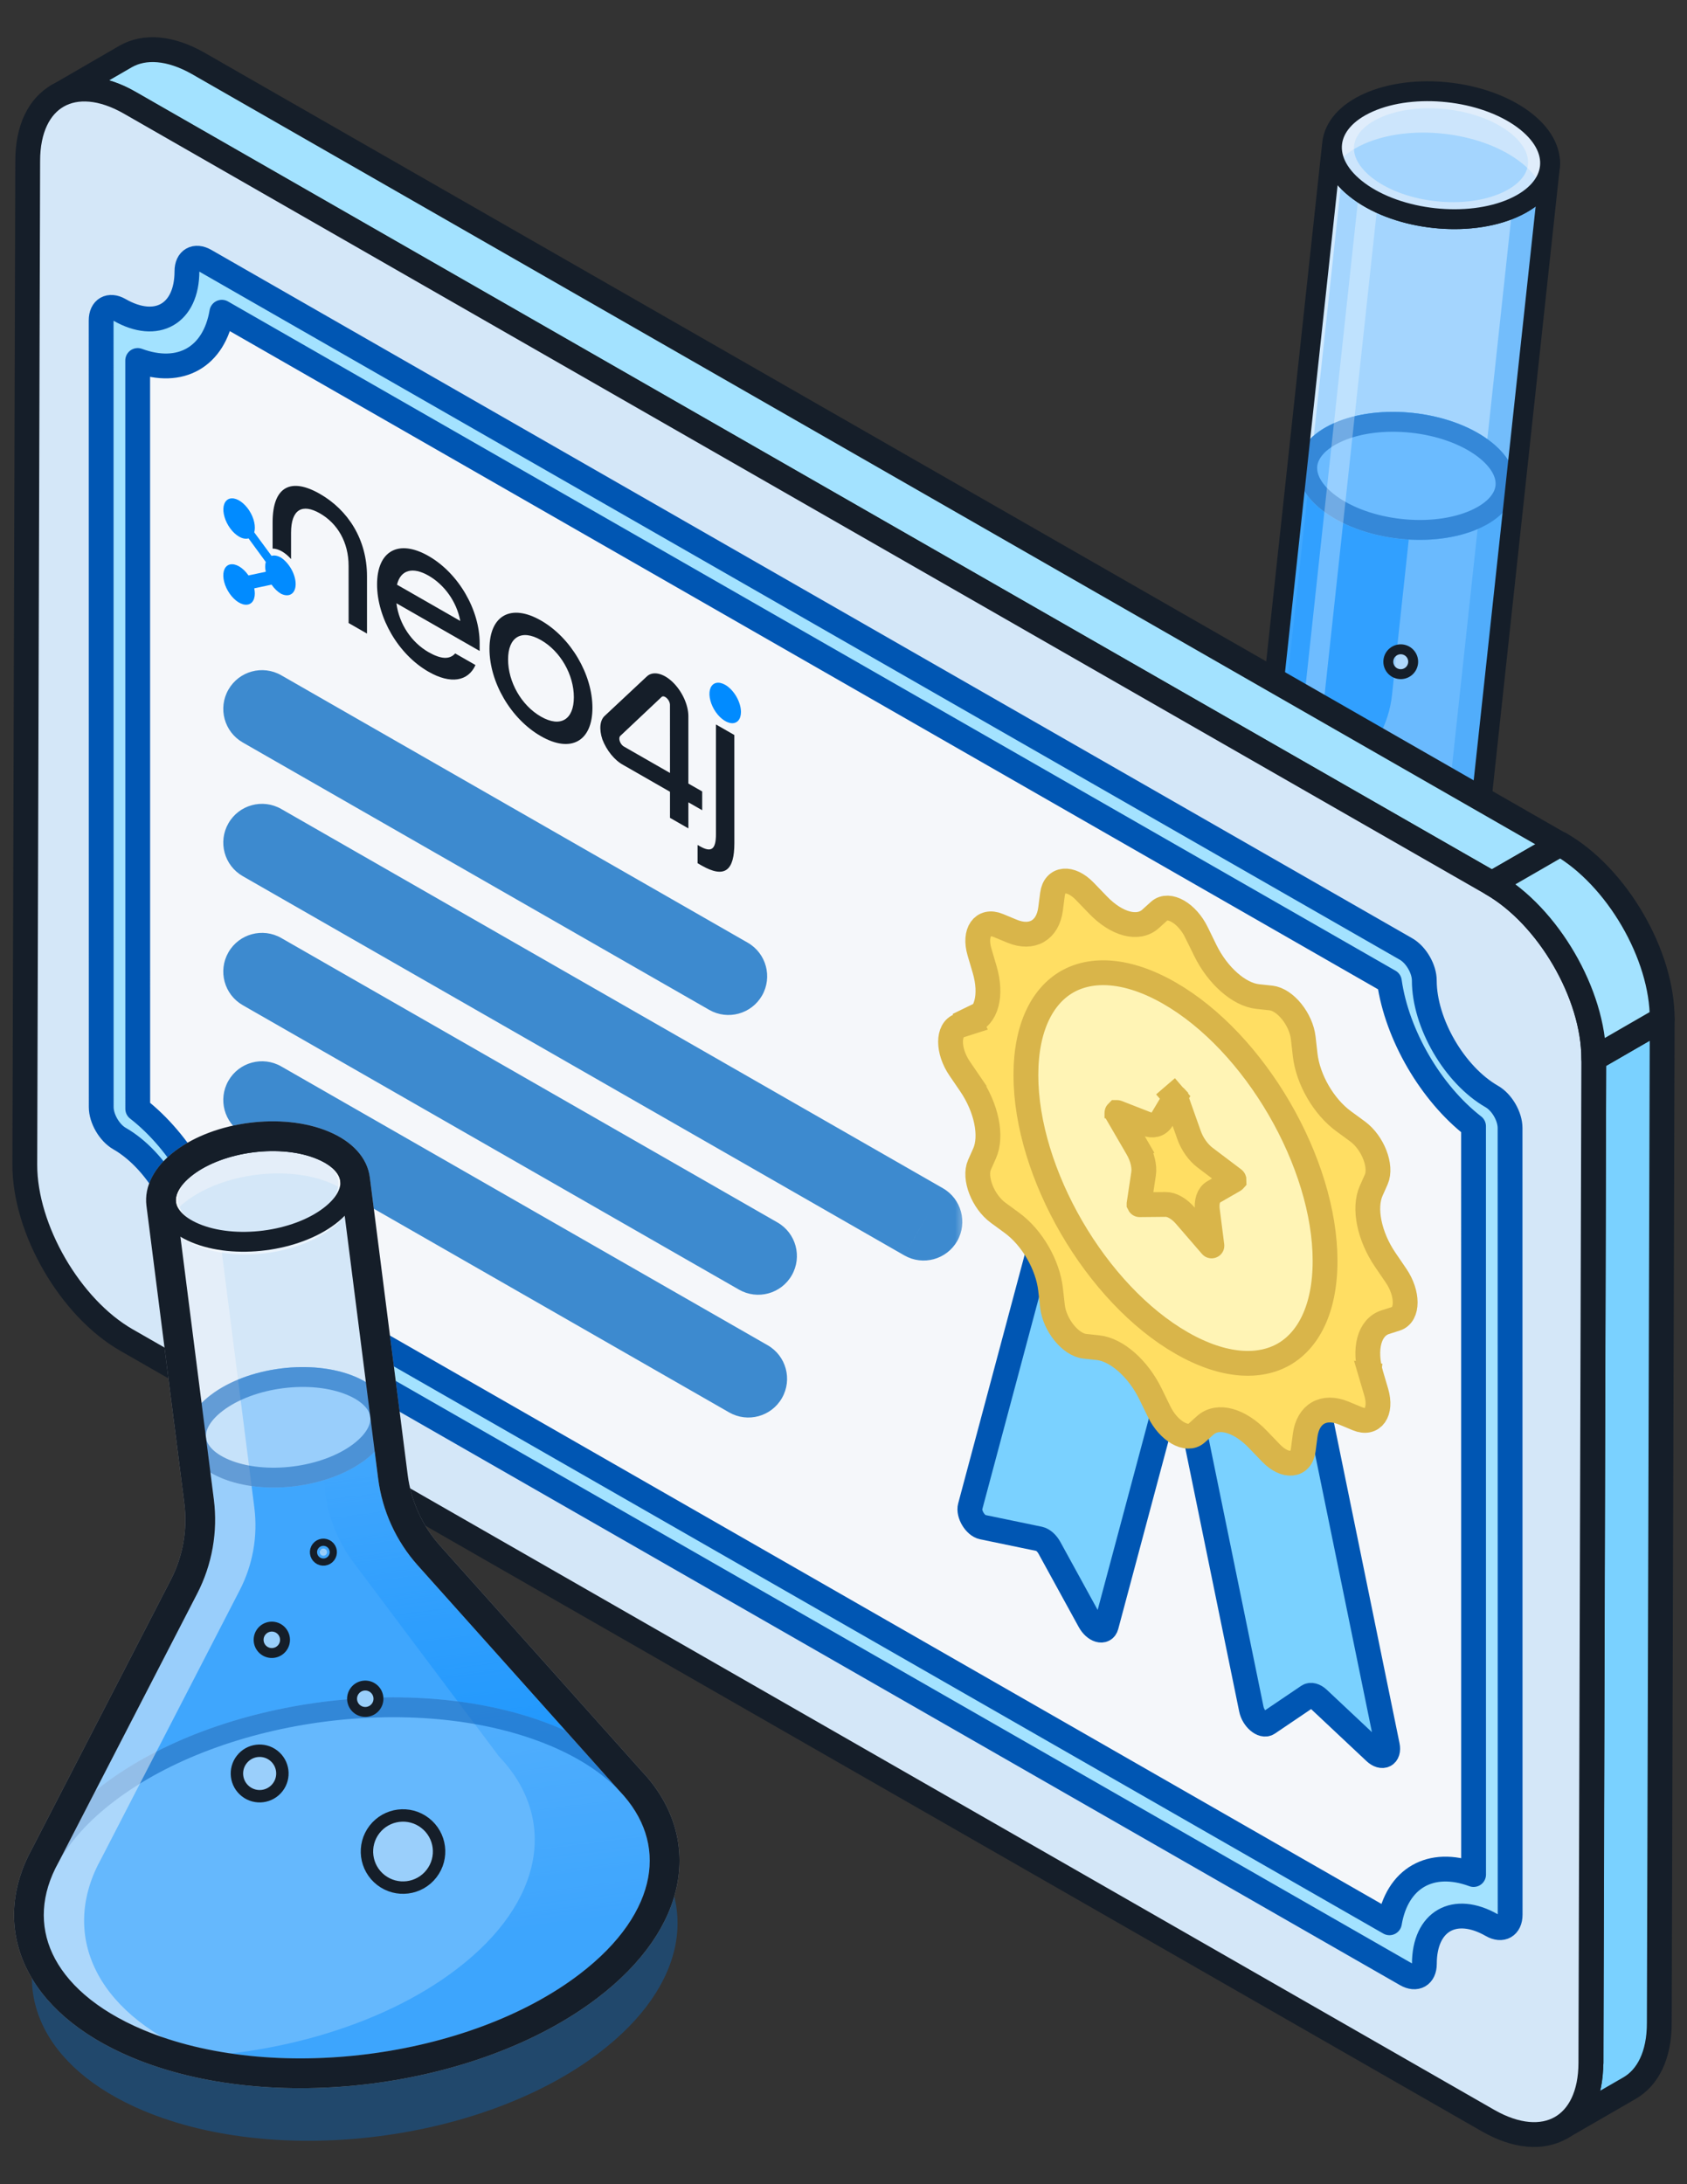 <svg width="68" height="88" viewBox="0 0 68 88" fill="none" xmlns="http://www.w3.org/2000/svg">
    <rect x="0" y="0" width="68" height="88" fill="#333333" stroke="none"/>
    <g clip-path="url(#clip0_649_9278)">
        <circle opacity="0.35" cx="2.824" cy="2.824" r="2.824"
            transform="matrix(0.807 0.59 -0.915 0.404 54.813 36.544)" fill="#006FD6" />
        <path
            d="M61.381 4.797C59.774 3.622 56.995 3.322 55.175 4.127C54.263 4.529 53.764 5.133 53.695 5.782L50.818 32.423C50.556 34.847 52.309 37.024 54.733 37.286C57.157 37.548 59.334 35.795 59.596 33.371L62.473 6.73C62.544 6.081 62.186 5.385 61.381 4.797Z"
            fill="#A4D5FE" />
        <path
            d="M54.226 5.838L54.226 5.84L51.349 32.48C51.119 34.611 52.659 36.525 54.79 36.755L54.733 37.286C52.309 37.024 50.556 34.847 50.818 32.423L53.695 5.782C53.764 5.133 54.263 4.529 55.175 4.127C56.085 3.724 57.235 3.598 58.358 3.72L58.301 4.25C57.246 4.137 56.195 4.26 55.39 4.615C54.581 4.972 54.268 5.446 54.226 5.838Z"
            fill="url(#paint0_linear_649_9278)" fill-opacity="0.5" />
        <path
            d="M53.392 20.629C54.999 21.803 57.778 22.103 59.599 21.299C60.468 20.915 60.962 20.348 61.066 19.733L59.596 33.371C59.334 35.795 57.157 37.548 54.733 37.286C52.309 37.024 50.556 34.847 50.818 32.423L52.2 19.627L52.296 18.741C52.246 19.377 52.606 20.054 53.392 20.629Z"
            fill="#018BFF" fill-opacity="0.7" />
        <path fill-rule="evenodd" clip-rule="evenodd"
            d="M50.879 31.855L50.818 32.423C50.556 34.847 52.309 37.024 54.733 37.286C57.157 37.548 59.334 35.795 59.596 33.371L61.066 19.733C60.962 20.349 60.468 20.915 59.599 21.299C58.788 21.657 57.787 21.797 56.785 21.737L56.11 27.996C55.848 30.42 53.671 32.172 51.247 31.911C51.123 31.897 51 31.879 50.879 31.855Z"
            fill="#A4D5FE" fill-opacity="0.5" />
        <path fill-rule="evenodd" clip-rule="evenodd"
            d="M51.333 35.016C51.954 35.492 52.71 35.81 53.545 35.9C55.969 36.162 58.146 34.409 58.408 31.985L61.285 5.344C61.309 5.126 61.284 4.901 61.21 4.678C61.268 4.717 61.325 4.756 61.381 4.797C62.186 5.385 62.544 6.081 62.473 6.73L59.595 33.371C59.334 35.795 57.157 37.548 54.733 37.286C53.241 37.125 52.004 36.238 51.333 35.016Z"
            fill="#2B99F7" fill-opacity="0.4" />
        <path
            d="M59.599 21.299C57.778 22.103 54.999 21.803 53.392 20.629C51.785 19.454 51.959 17.85 53.779 17.046C55.6 16.241 58.379 16.541 59.986 17.716C61.593 18.89 61.42 20.495 59.599 21.299Z"
            fill="#018BFF" fill-opacity="0.7" />
        <path
            d="M59.599 21.299C57.778 22.103 54.999 21.803 53.392 20.629C51.785 19.454 51.959 17.85 53.779 17.046C55.6 16.241 58.379 16.541 59.986 17.716C61.593 18.89 61.42 20.495 59.599 21.299Z"
            fill="#6BBBFF" />
        <path
            d="M59.437 20.933C58.606 21.3 57.53 21.424 56.458 21.308C55.387 21.192 54.362 20.842 53.628 20.306C52.893 19.768 52.649 19.198 52.698 18.741C52.747 18.285 53.108 17.78 53.941 17.412C54.772 17.044 55.848 16.921 56.92 17.037C57.992 17.152 59.016 17.503 59.75 18.039C60.485 18.577 60.729 19.147 60.68 19.603C60.631 20.06 60.271 20.565 59.437 20.933Z"
            stroke="#0056B3" stroke-opacity="0.5" stroke-width="0.8" />
        <path
            d="M53.974 29.303C53.844 29.408 53.655 29.387 53.551 29.258C53.447 29.128 53.467 28.939 53.596 28.835C53.726 28.731 53.915 28.751 54.019 28.881C54.124 29.01 54.103 29.199 53.974 29.303Z"
            fill="#F5F7FA" fill-opacity="0.5" stroke="#151E29" stroke-width="0.8" />
        <path
            d="M56.775 27.051C56.56 27.224 56.245 27.19 56.071 26.975C55.898 26.759 55.932 26.444 56.147 26.271C56.363 26.097 56.678 26.131 56.852 26.347C57.025 26.562 56.991 26.877 56.775 27.051Z"
            fill="#F5F7FA" fill-opacity="0.5" stroke="#151E29" stroke-width="0.4" />
        <path
            d="M57.101 32.327C56.77 32.593 56.287 32.54 56.02 32.21C55.755 31.88 55.807 31.396 56.137 31.13C56.468 30.864 56.951 30.916 57.217 31.247C57.483 31.577 57.431 32.061 57.101 32.327Z"
            fill="#F5F7FA" fill-opacity="0.5" stroke="#151E29" stroke-width="0.3" />
        <path d="M55.217 7.366L52.562 31.952C52.433 33.146 52.823 34.277 53.551 35.119"
            stroke="white" stroke-opacity="0.3" stroke-width="0.8" stroke-linecap="round"
            stroke-linejoin="round" />
        <path
            d="M62.476 6.442C62.485 6.543 62.483 6.643 62.471 6.741M62.471 6.741C62.396 7.384 61.898 7.981 60.994 8.38C59.173 9.184 56.395 8.884 54.788 7.71C54.018 7.147 53.657 6.486 53.689 5.861L53.643 6.267L53.614 6.54L53.449 8.067L50.818 32.423C50.556 34.847 52.309 37.024 54.733 37.286C57.157 37.548 59.334 35.795 59.596 33.371L62.368 7.699L62.4 7.41L62.471 6.741Z"
            stroke="#151E29" stroke-width="0.8" />
        <ellipse cx="3.604" cy="3.604" rx="3.604" ry="3.604"
            transform="matrix(0.807 0.59 -0.915 0.404 58.471 2.67)" fill="#A4D5FE" />
        <path
            d="M60.671 8.144C59.053 8.859 56.582 8.592 55.154 7.548C53.725 6.504 53.879 5.078 55.498 4.363C57.116 3.648 59.587 3.915 61.015 4.959C62.444 6.003 62.29 7.429 60.671 8.144Z"
            stroke="#F5F7FA" stroke-opacity="0.5" stroke-width="0.8" />
        <path fill-rule="evenodd" clip-rule="evenodd"
            d="M62.14 7.534C61.967 7.162 61.655 6.795 61.201 6.464C59.594 5.289 56.815 4.989 54.995 5.793C54.48 6.021 54.097 6.312 53.849 6.639C53.41 5.692 53.868 4.704 55.175 4.127C56.995 3.322 59.774 3.622 61.381 4.797C62.534 5.64 62.771 6.703 62.14 7.534Z"
            fill="#F5F7FA" fill-opacity="0.5" />
        <path
            d="M60.994 8.38C59.173 9.184 56.395 8.884 54.788 7.71C53.181 6.535 53.354 4.931 55.175 4.127C56.995 3.322 59.774 3.622 61.381 4.797C62.988 5.971 62.815 7.576 60.994 8.38Z"
            stroke="#151E29" stroke-width="0.8" />
        <path
            d="M67 41.062L64.242 42.654L64.135 83.097L64.125 83.103C64.125 84.389 63.668 85.29 62.929 85.719L65.68 84.131C66.423 83.704 66.883 82.802 66.883 81.511L67 41.062Z"
            fill="#7AD1FF" stroke="#151E29" stroke-linejoin="round" />
        <path
            d="M2.443 3.794L2.32 3.865H2.31C2.354 3.839 2.398 3.816 2.443 3.794Z"
            fill="#A3E2FF" />
        <path
            d="M7.992 2.555C6.848 1.905 5.821 1.846 5.068 2.273L2.443 3.794C3.115 3.466 3.998 3.513 4.972 4.005L60.135 35.599L62.893 34.017L7.992 2.555Z"
            fill="#A3E2FF" />
        <path
            d="M2.443 3.794L2.32 3.865H2.31C2.354 3.839 2.398 3.816 2.443 3.794ZM2.443 3.794L5.068 2.273C5.821 1.846 6.848 1.905 7.992 2.555L62.893 34.017L60.135 35.599L4.972 4.005C3.998 3.513 3.115 3.466 2.443 3.794Z"
            stroke="#151E29" stroke-linejoin="round" />
        <path
            d="M60.135 35.599C62.404 36.899 64.252 40.063 64.242 42.654L64.125 83.103C64.125 85.694 62.267 86.742 59.988 85.442L5.097 53.989C2.829 52.689 1 49.525 1 46.934L1.117 6.485C1.117 3.894 2.975 2.846 5.244 4.146L60.135 35.599Z"
            fill="#D4E7F8" stroke="#151E29" stroke-linejoin="round" />
        <path
            d="M60.135 35.599L62.893 34.007C65.162 35.308 67.01 38.471 67 41.062L64.242 42.654C64.242 40.063 62.404 36.899 60.135 35.599Z"
            fill="#A3E2FF" stroke="#151E29" stroke-linejoin="round" />
        <path fill-rule="evenodd" clip-rule="evenodd"
            d="M5.122 45.025C5.122 45.025 5.122 45.025 5.122 45.025C7.02 46.112 8.579 48.779 8.579 50.967L56.983 78.7C56.983 78.7 56.983 78.7 56.983 78.699C56.983 76.511 58.542 75.631 60.44 76.718L60.438 45.025C58.539 43.937 56.98 41.27 56.98 39.082C56.98 39.082 56.98 39.082 56.98 39.082L8.576 11.349C8.576 13.537 7.018 14.418 5.119 13.33C5.119 13.33 5.119 13.33 5.119 13.33L5.122 45.025Z"
            fill="#F5F7FA" />
        <path
            d="M8.274 51.814C7.87 51.582 7.538 51.015 7.538 50.545C7.537 48.827 6.321 46.733 4.816 45.871C4.412 45.639 4.08 45.073 4.08 44.602L4.077 12.908C4.077 12.438 4.409 12.252 4.814 12.483C6.319 13.346 7.535 12.645 7.535 10.927C7.535 10.457 7.867 10.271 8.271 10.503L56.674 38.235C56.869 38.346 57.056 38.542 57.194 38.78C57.333 39.018 57.411 39.278 57.411 39.504C57.411 41.221 58.627 43.315 60.132 44.178C60.536 44.409 60.868 44.976 60.868 45.446L60.871 77.14C60.871 77.611 60.539 77.797 60.135 77.565C58.63 76.703 57.414 77.404 57.414 79.121C57.414 79.592 57.082 79.778 56.678 79.546L8.274 51.814ZM5.55 14.524L5.552 44.673C7.277 46.012 8.638 48.35 8.945 50.505L56.006 77.468C56.312 75.665 57.674 74.887 59.398 75.524L59.396 45.375C57.672 44.037 56.31 41.699 56.003 39.544L8.942 12.58C8.636 14.384 7.274 15.162 5.55 14.524Z"
            fill="#A3E2FF" stroke="#0056B3" stroke-linejoin="round" />
        <mask id="path-26-outside-1_649_9278" maskUnits="userSpaceOnUse" x="8" y="26" width="31"
            height="32" fill="black">
            <rect fill="white" x="8" y="26" width="31" height="32" />
            <path fill-rule="evenodd" clip-rule="evenodd"
                d="M10.838 28.074C10.57 27.92 10.228 28.013 10.074 28.282C9.92 28.55 10.013 28.892 10.282 29.046L29.085 39.819C29.353 39.973 29.695 39.88 29.849 39.611C30.003 39.343 29.91 39.001 29.642 38.847L10.838 28.074ZM10.838 33.461C10.57 33.307 10.228 33.4 10.074 33.668C9.92 33.937 10.013 34.279 10.282 34.432L36.951 49.712C37.219 49.866 37.561 49.773 37.715 49.505C37.869 49.236 37.776 48.894 37.508 48.74L10.838 33.461ZM10.074 44.04C10.228 43.772 10.57 43.679 10.838 43.833L30.444 55.065C30.712 55.219 30.805 55.561 30.652 55.83C30.498 56.098 30.156 56.191 29.887 56.037L10.282 44.804C10.013 44.651 9.92 44.308 10.074 44.04ZM10.838 38.659C10.57 38.505 10.228 38.598 10.074 38.866C9.92 39.135 10.013 39.477 10.282 39.631L23.616 47.271L30.283 51.091C30.552 51.244 30.894 51.151 31.048 50.883C31.201 50.615 31.109 50.273 30.84 50.119L24.173 46.299L10.838 38.659Z" />
        </mask>
        <path fill-rule="evenodd" clip-rule="evenodd"
            d="M10.838 28.074C10.57 27.92 10.228 28.013 10.074 28.282C9.92 28.55 10.013 28.892 10.282 29.046L29.085 39.819C29.353 39.973 29.695 39.88 29.849 39.611C30.003 39.343 29.91 39.001 29.642 38.847L10.838 28.074ZM10.838 33.461C10.57 33.307 10.228 33.4 10.074 33.668C9.92 33.937 10.013 34.279 10.282 34.432L36.951 49.712C37.219 49.866 37.561 49.773 37.715 49.505C37.869 49.236 37.776 48.894 37.508 48.74L10.838 33.461ZM10.074 44.04C10.228 43.772 10.57 43.679 10.838 43.833L30.444 55.065C30.712 55.219 30.805 55.561 30.652 55.83C30.498 56.098 30.156 56.191 29.887 56.037L10.282 44.804C10.013 44.651 9.92 44.308 10.074 44.04ZM10.838 38.659C10.57 38.505 10.228 38.598 10.074 38.866C9.92 39.135 10.013 39.477 10.282 39.631L23.616 47.271L30.283 51.091C30.552 51.244 30.894 51.151 31.048 50.883C31.201 50.615 31.109 50.273 30.84 50.119L24.173 46.299L10.838 38.659Z"
            fill="#D4E7F8" />
        <path
            d="M10.074 28.282L10.942 28.779L10.942 28.779L10.074 28.282ZM10.838 28.074L10.341 28.942L10.341 28.942L10.838 28.074ZM10.282 29.046L9.785 29.914L9.785 29.914L10.282 29.046ZM29.085 39.819L28.588 40.687H28.588L29.085 39.819ZM29.642 38.847L29.144 39.715H29.144L29.642 38.847ZM10.838 33.461L10.341 34.328H10.341L10.838 33.461ZM10.282 34.432L9.785 35.3H9.785L10.282 34.432ZM36.951 49.712L36.453 50.58L36.454 50.58L36.951 49.712ZM37.715 49.505L38.583 50.002L38.583 50.002L37.715 49.505ZM37.508 48.74L37.01 49.608L37.01 49.608L37.508 48.74ZM10.838 43.833L11.336 42.965L11.336 42.965L10.838 43.833ZM10.074 44.04L9.207 43.543H9.207L10.074 44.04ZM30.444 55.065L29.947 55.933L29.947 55.933L30.444 55.065ZM30.652 55.83L29.784 55.333L29.784 55.333L30.652 55.83ZM29.887 56.037L29.39 56.905L29.39 56.905L29.887 56.037ZM10.282 44.804L10.779 43.937H10.779L10.282 44.804ZM10.074 38.866L9.207 38.369L9.207 38.369L10.074 38.866ZM10.838 38.659L11.336 37.791L11.336 37.791L10.838 38.659ZM10.282 39.631L9.785 40.498L9.785 40.498L10.282 39.631ZM23.616 47.271L23.119 48.138L23.616 47.271ZM30.283 51.091L29.786 51.958L29.786 51.958L30.283 51.091ZM31.048 50.883L30.18 50.386L30.18 50.386L31.048 50.883ZM30.84 50.119L30.343 50.986L30.343 50.986L30.84 50.119ZM24.173 46.299L23.676 47.166L24.173 46.299ZM10.942 28.779C10.821 28.99 10.552 29.063 10.341 28.942L11.336 27.206C10.588 26.778 9.635 27.037 9.207 27.785L10.942 28.779ZM10.779 28.178C10.99 28.299 11.063 28.568 10.942 28.779L9.207 27.785C8.778 28.532 9.037 29.485 9.785 29.914L10.779 28.178ZM29.582 38.951L10.779 28.178L9.785 29.914L28.588 40.687L29.582 38.951ZM28.981 39.114C29.102 38.904 29.371 38.831 29.582 38.951L28.588 40.687C29.335 41.115 30.288 40.856 30.717 40.109L28.981 39.114ZM29.144 39.715C28.933 39.594 28.86 39.325 28.981 39.114L30.717 40.109C31.145 39.361 30.886 38.408 30.139 37.98L29.144 39.715ZM10.341 28.942L29.144 39.715L30.139 37.98L11.336 27.206L10.341 28.942ZM10.942 34.165C10.821 34.376 10.552 34.449 10.341 34.328L11.336 32.593C10.588 32.165 9.635 32.423 9.207 33.171L10.942 34.165ZM10.779 33.565C10.99 33.686 11.063 33.955 10.942 34.165L9.207 33.171C8.778 33.919 9.037 34.872 9.785 35.3L10.779 33.565ZM37.448 48.845L10.779 33.565L9.785 35.3L36.453 50.58L37.448 48.845ZM36.847 49.008C36.968 48.797 37.237 48.724 37.448 48.845L36.454 50.58C37.201 51.008 38.154 50.749 38.583 50.002L36.847 49.008ZM37.01 49.608C36.8 49.487 36.727 49.218 36.847 49.008L38.583 50.002C39.011 49.254 38.752 48.301 38.005 47.873L37.01 49.608ZM10.341 34.328L37.01 49.608L38.005 47.873L11.336 32.593L10.341 34.328ZM11.336 42.965C10.588 42.536 9.635 42.795 9.207 43.543L10.942 44.537C10.821 44.748 10.552 44.821 10.341 44.7L11.336 42.965ZM30.941 54.198L11.336 42.965L10.341 44.7L29.947 55.933L30.941 54.198ZM31.519 56.327C31.948 55.579 31.689 54.626 30.941 54.198L29.947 55.933C29.736 55.812 29.663 55.543 29.784 55.333L31.519 56.327ZM29.39 56.905C30.138 57.333 31.091 57.074 31.519 56.327L29.784 55.333C29.905 55.122 30.174 55.049 30.384 55.169L29.39 56.905ZM9.785 45.672L29.39 56.905L30.384 55.169L10.779 43.937L9.785 45.672ZM9.207 43.543C8.778 44.29 9.037 45.244 9.785 45.672L10.779 43.937C10.99 44.057 11.063 44.326 10.942 44.537L9.207 43.543ZM10.942 39.364C10.821 39.574 10.552 39.647 10.341 39.527L11.336 37.791C10.588 37.363 9.635 37.622 9.207 38.369L10.942 39.364ZM10.779 38.763C10.99 38.884 11.063 39.153 10.942 39.364L9.207 38.369C8.778 39.117 9.037 40.07 9.785 40.498L10.779 38.763ZM24.113 46.403L10.779 38.763L9.785 40.498L23.119 48.138L24.113 46.403ZM30.781 50.223L24.113 46.403L23.119 48.138L29.786 51.958L30.781 50.223ZM30.18 50.386C30.301 50.175 30.57 50.102 30.781 50.223L29.786 51.958C30.534 52.386 31.487 52.128 31.915 51.38L30.18 50.386ZM30.343 50.986C30.132 50.866 30.059 50.597 30.18 50.386L31.915 51.38C32.344 50.633 32.085 49.679 31.337 49.251L30.343 50.986ZM23.676 47.166L30.343 50.986L31.337 49.251L24.67 45.431L23.676 47.166ZM10.341 39.527L23.676 47.166L24.67 45.431L11.336 37.791L10.341 39.527Z"
            fill="#3D8ACF" mask="url(#path-26-outside-1_649_9278)" />
        <path
            d="M42.256 48.922C42.312 48.713 42.527 48.693 42.737 48.877L47.46 53.022C47.67 53.206 47.795 53.524 47.739 53.733L44.59 65.507C44.51 65.806 44.13 65.695 43.92 65.312L42.3 62.36C42.196 62.171 42.036 62.031 41.89 62L39.607 61.527C39.311 61.466 39.027 60.995 39.107 60.696L42.256 48.922Z"
            fill="#7AD1FF" stroke="#0056B3" />
        <path
            d="M52.773 54.947C52.718 54.675 52.502 54.408 52.292 54.352L47.569 53.084C47.36 53.028 47.235 53.203 47.29 53.476L50.44 68.859C50.519 69.249 50.899 69.573 51.109 69.431L52.73 68.335C52.833 68.265 52.993 68.308 53.139 68.445L55.423 70.589C55.719 70.867 56.002 70.72 55.922 70.331L52.773 54.947Z"
            fill="#7AD1FF" stroke="#0056B3" />
        <path
            d="M55.269 55.397L55.67 55.438L55.269 55.397L55.473 56.088C55.709 56.888 55.337 57.418 54.719 57.162L54.165 56.932C53.356 56.597 52.721 56.965 52.608 57.832L52.532 58.417C52.447 59.078 51.805 59.138 51.229 58.539L50.698 57.987C49.945 57.205 49.081 56.976 48.58 57.427L48.23 57.742C47.847 58.086 47.108 57.663 46.726 56.881L46.376 56.164C45.875 55.139 45.011 54.378 44.258 54.297L43.726 54.24C43.15 54.179 42.509 53.384 42.423 52.626L42.347 51.953C42.235 50.957 41.599 49.861 40.791 49.27L40.236 48.864C39.619 48.413 39.247 47.456 39.483 46.926L39.687 46.469C39.997 45.773 39.763 44.634 39.115 43.685L38.849 43.929L39.115 43.685L38.686 43.057C38.191 42.334 38.191 41.474 38.686 41.317L39.115 41.18L38.849 40.633L39.115 41.18C39.763 40.974 39.997 40.103 39.687 39.052L39.483 38.361C39.247 37.561 39.619 37.031 40.236 37.286L40.791 37.516C41.599 37.851 42.235 37.484 42.347 36.617L42.423 36.031C42.509 35.371 43.15 35.311 43.726 35.91L44.258 36.461C45.011 37.244 45.875 37.473 46.376 37.022L46.726 36.706C47.108 36.362 47.847 36.786 48.23 37.568L48.571 37.456L48.23 37.568L48.58 38.285C49.081 39.309 49.945 40.071 50.698 40.151L51.229 40.208C51.805 40.27 52.447 41.065 52.532 41.823L52.608 42.496C52.721 43.492 53.356 44.588 54.165 45.179L54.719 45.584C55.337 46.036 55.709 46.992 55.473 47.522L55.269 47.98C54.959 48.676 55.193 49.815 55.841 50.763L56.27 51.392C56.764 52.115 56.764 52.975 56.27 53.132L55.841 53.269C55.193 53.475 54.959 54.346 55.269 55.397Z"
            fill="#FFDE63" stroke="#D9B54A" />
        <path
            d="M53.411 50.801C53.411 52.762 52.722 54.007 51.75 54.564C50.777 55.121 49.344 55.091 47.632 54.11C45.922 53.13 44.347 51.43 43.197 49.455C42.048 47.479 41.352 45.275 41.352 43.317C41.352 41.357 42.041 40.112 43.013 39.555C43.986 38.998 45.419 39.028 47.132 40.009C48.841 40.988 50.417 42.689 51.566 44.664C52.715 46.64 53.411 48.844 53.411 50.801Z"
            fill="#FFF4B5" stroke="#D9B54A" />
        <path
            d="M47.37 44.21C47.371 44.21 47.371 44.21 47.372 44.21C47.373 44.21 47.376 44.21 47.382 44.213C47.387 44.216 47.391 44.22 47.392 44.221C47.392 44.222 47.393 44.222 47.393 44.223C47.393 44.224 47.395 44.227 47.397 44.233L47.928 45.73C48.057 46.094 48.299 46.433 48.578 46.644L49.728 47.512C49.733 47.516 49.735 47.518 49.735 47.519L49.736 47.521C49.737 47.522 49.74 47.527 49.742 47.534C49.743 47.541 49.743 47.545 49.743 47.547L49.742 47.548C49.742 47.548 49.741 47.55 49.737 47.552L48.917 48.023C48.716 48.138 48.623 48.413 48.668 48.762L48.849 50.182C48.85 50.188 48.849 50.191 48.849 50.191C48.849 50.191 48.849 50.192 48.849 50.192C48.849 50.192 48.849 50.192 48.849 50.193C48.849 50.194 48.846 50.196 48.842 50.197C48.838 50.199 48.834 50.198 48.833 50.197C48.832 50.197 48.832 50.197 48.831 50.196C48.831 50.196 48.828 50.194 48.824 50.189L47.781 48.983C47.53 48.693 47.233 48.523 46.982 48.526L45.939 48.536C45.935 48.536 45.933 48.535 45.932 48.535C45.932 48.535 45.931 48.535 45.931 48.534C45.929 48.533 45.926 48.53 45.921 48.524C45.917 48.518 45.915 48.513 45.914 48.511C45.914 48.511 45.914 48.51 45.914 48.509C45.914 48.509 45.914 48.506 45.914 48.501L46.096 47.288C46.14 46.991 46.047 46.609 45.846 46.263L45.574 46.422L45.846 46.263L45.026 44.853C45.023 44.847 45.022 44.844 45.021 44.843L45.021 44.841C45.02 44.84 45.02 44.835 45.022 44.83C45.023 44.825 45.026 44.823 45.027 44.822L45.028 44.822C45.029 44.822 45.031 44.822 45.036 44.824L46.186 45.273C46.465 45.383 46.706 45.319 46.835 45.104L47.366 44.215L46.98 43.766L47.366 44.215C47.368 44.211 47.37 44.21 47.37 44.21Z"
            fill="#FFDE63" stroke="#D9B54A" />
        <path opacity="0.35"
            d="M24.149 82.707C19.454 86.278 11.237 87.324 5.796 85.044C1.653 83.308 0.315 80.143 1.985 77.155C2.508 76.219 3.327 75.301 4.447 74.449C9.142 70.877 17.359 69.831 22.8 72.111C24.098 72.655 25.121 73.34 25.862 74.115C28.227 76.588 27.725 79.987 24.149 82.707Z"
            fill="#006FD6" />
        <path
            d="M13.094 45.959C11.373 45.237 8.774 45.568 7.289 46.698C6.545 47.264 6.222 47.922 6.3 48.529L7.826 60.512C7.972 61.655 7.767 62.814 7.238 63.837L1.664 74.636C-0.006 77.624 1.332 80.788 5.475 82.525C10.916 84.805 19.133 83.759 23.828 80.188C27.404 77.468 27.907 74.069 25.541 71.596L17.438 62.538C16.67 61.68 16.181 60.609 16.036 59.467L14.51 47.484C14.434 46.876 13.955 46.32 13.094 45.959Z"
            fill="#D4E7F8" />
        <path fill-rule="evenodd" clip-rule="evenodd"
            d="M6.453 82.89C10.766 82.932 15.329 81.677 18.392 79.347C21.968 76.627 22.471 73.228 20.105 70.754L14.251 62.953C13.63 62.126 13.235 61.152 13.105 60.126L11.351 46.353L9.074 46.643C9.042 46.395 8.944 46.155 8.78 45.934C10.181 45.465 11.862 45.442 13.094 45.959C13.955 46.32 14.434 46.876 14.51 47.484L16.036 59.467C16.181 60.609 16.67 61.68 17.438 62.538L25.541 71.595C27.907 74.069 27.404 77.468 23.829 80.188C19.407 83.551 11.861 84.675 6.453 82.89Z"
            fill="url(#paint1_linear_649_9278)" />
        <path
            d="M5.475 82.525C10.916 84.805 19.133 83.759 23.829 80.187C27.404 77.468 27.907 74.069 25.541 71.595L17.437 62.538C16.67 61.68 16.181 60.609 16.035 59.468L15.876 58.217L15.724 57.027C15.665 56.404 15.185 55.83 14.304 55.461C12.583 54.74 9.984 55.071 8.499 56.2C7.738 56.778 7.417 57.454 7.516 58.072L7.668 59.262L7.827 60.513C7.972 61.655 7.767 62.814 7.239 63.836L1.664 74.636C-0.006 77.624 1.332 80.788 5.475 82.525Z"
            fill="#018BFF" fill-opacity="0.7" />
        <path
            d="M23.829 80.188C19.133 83.759 10.916 84.805 5.475 82.525C1.332 80.788 -0.006 77.624 1.664 74.636C2.187 73.7 3.006 72.781 4.126 71.929C8.821 68.358 17.038 67.312 22.479 69.592C23.777 70.136 24.8 70.82 25.541 71.595C27.907 74.069 27.404 77.468 23.829 80.188Z"
            fill="white" fill-opacity="0.2" />
        <path
            d="M23.586 79.869C21.308 81.602 18.151 82.737 14.881 83.154C11.611 83.57 8.27 83.263 5.63 82.156C3.619 81.313 2.342 80.146 1.752 78.881C1.169 77.628 1.234 76.225 2.013 74.831C2.504 73.952 3.282 73.073 4.368 72.248C6.647 70.515 9.804 69.38 13.074 68.963C16.344 68.547 19.684 68.854 22.325 69.961C23.583 70.488 24.556 71.144 25.252 71.872C26.356 73.026 26.77 74.367 26.519 75.727C26.266 77.099 25.322 78.549 23.586 79.869Z"
            stroke="#0056B3" stroke-opacity="0.5" stroke-width="0.8" />
        <path
            d="M11.377 66.393C11.197 66.625 10.863 66.668 10.631 66.488C10.399 66.308 10.356 65.974 10.536 65.742C10.716 65.51 11.05 65.467 11.282 65.647C11.514 65.827 11.557 66.161 11.377 66.393Z"
            fill="#9ACFFB" stroke="#151E29" stroke-width="0.4" />
        <path
            d="M15.144 68.767C14.964 68.999 14.63 69.042 14.398 68.862C14.165 68.682 14.123 68.348 14.303 68.116C14.482 67.884 14.816 67.841 15.049 68.021C15.281 68.201 15.323 68.535 15.144 68.767Z"
            fill="#9ACFFB" stroke="#151E29" stroke-width="0.4" />
        <path
            d="M13.15 62.624C13.101 62.687 13.01 62.699 12.947 62.65C12.883 62.601 12.872 62.51 12.921 62.447C12.97 62.383 13.061 62.372 13.124 62.421C13.187 62.469 13.199 62.56 13.15 62.624Z"
            fill="#9ACFFB" stroke="#151E29" stroke-width="0.8" />
        <path
            d="M11.191 72.013C10.881 72.414 10.306 72.487 9.905 72.177C9.505 71.867 9.432 71.292 9.742 70.892C10.052 70.491 10.627 70.418 11.027 70.728C11.428 71.038 11.501 71.613 11.191 72.013Z"
            fill="#9ACFFB" stroke="#151E29" stroke-width="0.5" />
        <path
            d="M17.394 75.487C16.903 76.122 15.99 76.238 15.355 75.747C14.72 75.255 14.604 74.342 15.095 73.707C15.587 73.073 16.5 72.956 17.135 73.448C17.77 73.939 17.886 74.852 17.394 75.487Z"
            fill="#9ACFFB" stroke="#151E29" stroke-width="0.5" />
        <path
            d="M6.697 48.479L6.697 48.478C6.643 48.063 6.854 47.531 7.531 47.016C8.204 46.504 9.154 46.158 10.153 46.031C11.153 45.904 12.159 46 12.939 46.328C13.723 46.656 14.061 47.118 14.113 47.534L14.113 47.534L15.639 59.517C15.794 60.74 16.318 61.887 17.14 62.805L25.243 71.862L25.243 71.862L25.252 71.872C26.356 73.026 26.77 74.368 26.519 75.727C26.266 77.099 25.322 78.55 23.586 79.869C21.308 81.602 18.151 82.737 14.881 83.154C11.611 83.57 8.27 83.263 5.63 82.156C3.619 81.313 2.342 80.146 1.752 78.881C1.169 77.628 1.234 76.225 2.013 74.831L2.013 74.831L2.019 74.82L7.594 64.021C8.159 62.925 8.379 61.684 8.223 60.462L6.697 48.479ZM16.036 59.467L14.51 47.484C14.434 46.876 13.955 46.32 13.094 45.959C11.373 45.237 8.774 45.568 7.289 46.698C6.545 47.264 6.222 47.922 6.3 48.529L7.826 60.512C7.972 61.655 7.767 62.814 7.238 63.837L1.664 74.636C-0.006 77.624 1.332 80.788 5.475 82.525C10.916 84.805 19.133 83.759 23.828 80.188C27.404 77.468 27.907 74.069 25.541 71.596L17.438 62.538C16.67 61.68 16.181 60.609 16.036 59.467Z"
            stroke="#F5F7FA" stroke-opacity="0.5" stroke-width="0.8" />
        <path fill-rule="evenodd" clip-rule="evenodd"
            d="M12.767 45.837C11.057 45.281 8.683 45.638 7.289 46.698C6.545 47.264 6.222 47.922 6.3 48.529L7.826 60.512C7.972 61.655 7.767 62.814 7.238 63.837L1.664 74.636C-0.006 77.624 1.332 80.788 5.475 82.525C7.227 83.259 9.266 83.648 11.384 83.72C10.147 83.522 8.97 83.203 7.901 82.754C3.758 81.018 2.42 77.853 4.09 74.866L9.664 64.067C10.192 63.044 10.397 61.884 10.252 60.742L8.726 48.759C8.647 48.152 8.971 47.493 9.715 46.927C10.513 46.32 11.634 45.944 12.767 45.837Z"
            fill="#F5F7FA" fill-opacity="0.5" />
        <ellipse cx="3.378" cy="3.378" rx="3.378" ry="3.378"
            transform="matrix(0.922 0.387 -0.796 0.605 9.978 44.653)" fill="#D4E7F8" />
        <path fill-rule="evenodd" clip-rule="evenodd"
            d="M14.346 48.365C14.107 48.09 13.761 47.847 13.31 47.658C11.589 46.937 8.99 47.268 7.505 48.397C7.116 48.693 6.841 49.015 6.68 49.342C6.01 48.566 6.193 47.531 7.289 46.698C8.774 45.569 11.373 45.238 13.094 45.959C14.363 46.491 14.8 47.447 14.346 48.365Z"
            fill="#F5F7FA" fill-opacity="0.5" />
        <path
            d="M13.152 49.155C11.842 50.151 9.551 50.443 8.034 49.807C6.517 49.171 6.348 47.848 7.658 46.853C8.967 45.857 11.258 45.565 12.775 46.201C14.292 46.837 14.461 48.16 13.152 49.155Z"
            stroke="white" stroke-opacity="0.5" stroke-width="0.8" />
        <path
            d="M13.278 48.992C12.605 49.504 11.655 49.85 10.656 49.977C9.657 50.104 8.651 50.008 7.87 49.68C7.087 49.352 6.75 48.891 6.697 48.476C6.644 48.062 6.855 47.53 7.531 47.017C8.204 46.504 9.154 46.159 10.153 46.031C11.153 45.904 12.159 46.001 12.939 46.328C13.722 46.656 14.06 47.117 14.112 47.532C14.165 47.947 13.954 48.478 13.278 48.992Z"
            stroke="#151E29" stroke-width="0.8" />
        <path
            d="M14.73 58.812C13.245 59.941 10.646 60.273 8.926 59.551C7.205 58.83 7.014 57.33 8.499 56.2C9.984 55.071 12.583 54.74 14.304 55.461C16.024 56.182 16.215 57.682 14.73 58.812Z"
            fill="#F5F7FA" fill-opacity="0.5" />
        <path
            d="M14.488 58.494C13.815 59.006 12.865 59.352 11.866 59.479C10.867 59.606 9.861 59.509 9.08 59.182C8.297 58.854 7.96 58.393 7.907 57.978C7.854 57.564 8.065 57.032 8.741 56.519C9.415 56.006 10.364 55.66 11.363 55.533C12.363 55.406 13.369 55.503 14.149 55.83C14.932 56.158 15.27 56.619 15.322 57.034C15.375 57.449 15.164 57.98 14.488 58.494Z"
            stroke="#0056B3" stroke-opacity="0.5" stroke-width="0.8" />
        <path
            d="M6.697 48.479L6.697 48.478C6.643 48.063 6.854 47.531 7.531 47.016C8.204 46.504 9.154 46.158 10.153 46.031C11.153 45.904 12.159 46 12.939 46.328C13.723 46.656 14.061 47.118 14.113 47.534L14.113 47.534L15.639 59.517C15.794 60.74 16.318 61.887 17.14 62.805L25.243 71.862L25.243 71.862L25.252 71.872C26.356 73.026 26.77 74.368 26.519 75.727C26.266 77.099 25.322 78.55 23.586 79.869C21.308 81.602 18.151 82.737 14.881 83.154C11.611 83.57 8.27 83.263 5.63 82.156C3.619 81.313 2.342 80.146 1.752 78.881C1.169 77.628 1.234 76.225 2.013 74.831L2.013 74.831L2.019 74.82L7.594 64.021C8.159 62.925 8.379 61.684 8.223 60.462L6.697 48.479ZM16.036 59.467L14.51 47.484C14.434 46.876 13.955 46.32 13.094 45.959C11.373 45.237 8.774 45.568 7.289 46.698C6.545 47.264 6.222 47.922 6.3 48.529L7.826 60.512C7.972 61.655 7.767 62.814 7.238 63.837L1.664 74.636C-0.006 77.624 1.332 80.788 5.475 82.525C10.916 84.805 19.133 83.759 23.828 80.188C27.404 77.468 27.907 74.069 25.541 71.596L17.438 62.538C16.67 61.68 16.181 60.609 16.036 59.467Z"
            stroke="#151E29" stroke-width="0.8" />
        <path
            d="M12.892 19.897C11.752 19.244 10.988 19.568 10.988 21.047L10.988 22.102C11.104 22.102 11.231 22.141 11.36 22.213C11.489 22.287 11.616 22.394 11.732 22.525L11.732 21.468C11.732 20.509 12.193 20.281 12.895 20.683C13.597 21.085 14.051 21.838 14.051 22.797L14.052 25.102L14.793 25.527L14.793 23.222C14.795 21.736 14.031 20.549 12.892 19.897Z"
            fill="#151E29" />
        <path
            d="M15.199 23.545C15.199 22.2 16.06 21.707 17.274 22.402C18.487 23.097 19.334 24.572 19.334 25.914L19.334 26.227L15.979 24.305C16.086 25.156 16.603 25.891 17.271 26.274C17.77 26.56 18.121 26.582 18.348 26.326L19.166 26.795C18.87 27.45 18.168 27.577 17.271 27.063C16.057 26.368 15.199 24.89 15.199 23.545ZM18.553 25.018C18.404 24.224 17.898 23.549 17.274 23.192C16.649 22.834 16.151 22.943 16.002 23.557L18.553 25.018Z"
            fill="#151E29" />
        <path
            d="M19.73 26.141C19.73 24.797 20.591 24.305 21.805 25C23.018 25.695 23.88 27.179 23.88 28.519C23.88 29.859 23.019 30.357 21.805 29.662C20.592 28.967 19.73 27.487 19.73 26.141ZM23.131 28.09C23.131 27.194 22.601 26.244 21.805 25.788C21.009 25.332 20.479 25.675 20.48 26.571C20.48 27.467 21.009 28.416 21.804 28.872C22.599 29.327 23.131 28.988 23.131 28.09Z"
            fill="#151E29" />
        <path
            d="M28.118 34.043L28.204 34.092C28.68 34.365 28.859 34.22 28.859 33.601L28.858 29.188L29.6 29.613L29.601 33.969C29.601 35.063 29.226 35.413 28.274 34.868L28.118 34.778L28.118 34.043Z"
            fill="#151E29" />
        <path
            d="M27.748 33.376L27.006 32.95L27.006 31.9L25.127 30.823C24.955 30.732 24.785 30.587 24.636 30.404C24.487 30.221 24.363 30.008 24.28 29.788C24.213 29.587 24.186 29.391 24.204 29.222C24.222 29.054 24.284 28.92 24.381 28.836L26.067 27.259C26.184 27.145 26.347 27.104 26.534 27.143C26.72 27.181 26.921 27.297 27.107 27.474C27.293 27.651 27.455 27.88 27.57 28.128C27.685 28.376 27.747 28.631 27.747 28.856L27.747 31.569L28.304 31.887L28.304 32.644L27.747 32.325L27.748 33.376ZM24.998 29.654C24.976 29.678 24.964 29.714 24.964 29.759C24.964 29.787 24.969 29.817 24.978 29.849C24.987 29.88 25.001 29.912 25.018 29.941C25.036 29.971 25.056 29.999 25.079 30.023C25.102 30.046 25.126 30.066 25.15 30.079L27.006 31.142L27.005 28.41C27.007 28.364 26.995 28.312 26.972 28.262C26.949 28.211 26.915 28.164 26.877 28.128C26.855 28.108 26.832 28.092 26.809 28.078C26.78 28.062 26.752 28.054 26.726 28.055C26.701 28.056 26.679 28.066 26.663 28.085L24.998 29.654Z"
            fill="#151E29" />
        <path
            d="M29.233 27.592C29.107 27.52 28.984 27.492 28.88 27.512C28.775 27.532 28.694 27.6 28.645 27.705C28.597 27.811 28.584 27.951 28.609 28.106C28.633 28.262 28.694 28.427 28.782 28.58C28.871 28.733 28.984 28.868 29.108 28.966C29.231 29.065 29.359 29.124 29.475 29.136C29.591 29.147 29.69 29.11 29.76 29.03C29.83 28.95 29.867 28.83 29.867 28.686C29.867 28.492 29.8 28.268 29.681 28.063C29.562 27.858 29.401 27.689 29.233 27.592Z"
            fill="#018BFF" />
        <path
            d="M11.327 22.466C11.189 22.387 11.056 22.362 10.946 22.396L10.248 21.448C10.264 21.392 10.272 21.331 10.272 21.265C10.273 21.121 10.238 20.959 10.169 20.798C10.1 20.638 10.002 20.487 9.886 20.364C9.77 20.241 9.643 20.152 9.519 20.108C9.396 20.065 9.282 20.068 9.192 20.118C9.103 20.169 9.042 20.263 9.016 20.39C8.991 20.517 9.003 20.671 9.051 20.832C9.098 20.993 9.18 21.154 9.284 21.295C9.388 21.435 9.511 21.549 9.637 21.621C9.775 21.7 9.909 21.724 10.018 21.691L10.713 22.641C10.682 22.752 10.682 22.889 10.713 23.036L10.016 23.184C9.907 23.026 9.774 22.898 9.637 22.819C9.511 22.747 9.388 22.719 9.283 22.739C9.179 22.759 9.097 22.826 9.049 22.932C9.001 23.038 8.988 23.178 9.013 23.334C9.037 23.489 9.098 23.654 9.187 23.807C9.276 23.96 9.389 24.095 9.512 24.194C9.636 24.293 9.763 24.351 9.879 24.362C9.996 24.373 10.095 24.337 10.165 24.256C10.234 24.176 10.271 24.056 10.271 23.911C10.271 23.845 10.263 23.776 10.248 23.704L10.946 23.555C11.056 23.714 11.19 23.843 11.327 23.922C11.488 24.001 11.637 24.004 11.747 23.932C11.856 23.86 11.917 23.717 11.917 23.532C11.917 23.347 11.856 23.135 11.747 22.937C11.637 22.739 11.487 22.571 11.327 22.466Z"
            fill="#018BFF" />
    </g>
    <defs>
        <linearGradient id="paint0_linear_649_9278" x1="54.129" y1="22.319" x2="52.538"
            y2="37.049" gradientUnits="userSpaceOnUse">
            <stop stop-color="white" />
            <stop offset="1" stop-color="white" stop-opacity="0" />
        </linearGradient>
        <linearGradient id="paint1_linear_649_9278" x1="16.686" y1="78.507" x2="14.233"
            y2="59.241" gradientUnits="userSpaceOnUse">
            <stop stop-color="#2B99F7" />
            <stop offset="1" stop-color="#2B99F7" stop-opacity="0" />
        </linearGradient>
        <clipPath id="clip0_649_9278">
            <rect width="68" height="88" fill="white" />
        </clipPath>
    </defs>
</svg>